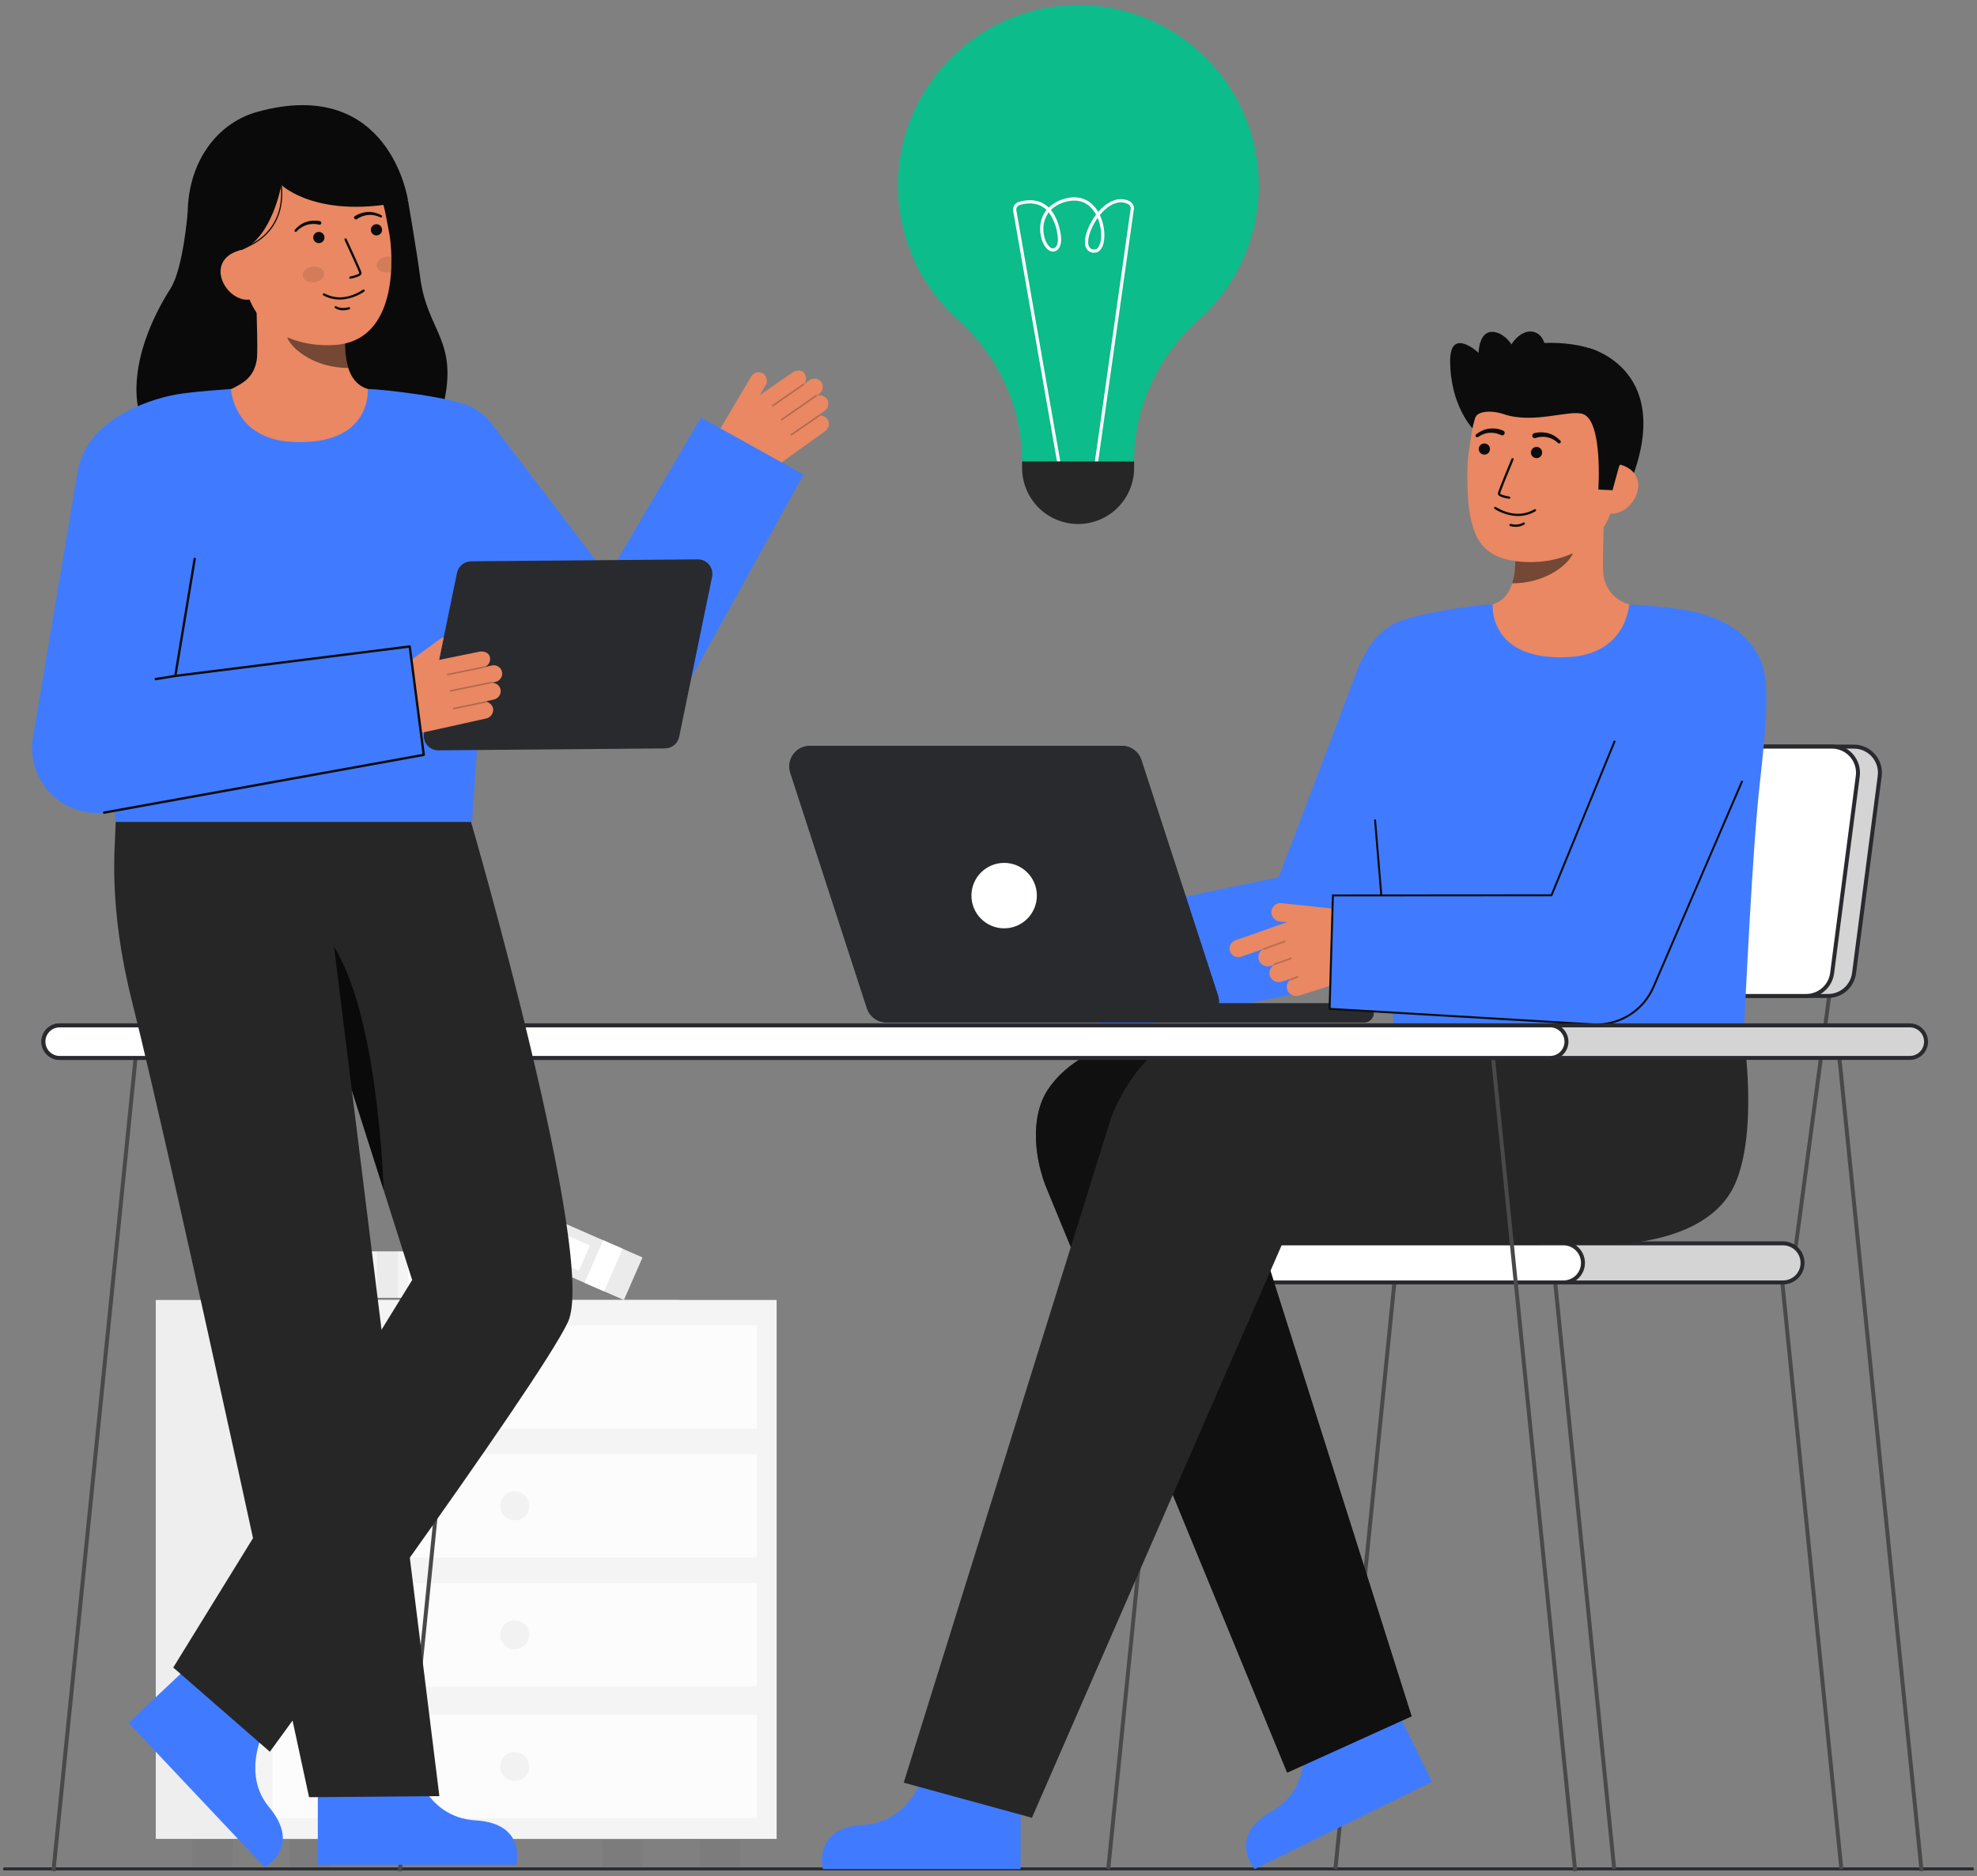 <svg width="196" height="186" viewBox="0 0 196 186" fill="none" xmlns="http://www.w3.org/2000/svg">
<rect x="0" y="0" width="196" height="186" fill="#808080" stroke="none"/>
<path d="M51.076 124.046H35.25V128.65H51.076V124.046Z" fill="#F4F4F4"/>
<path opacity="0.05" d="M39.449 124.046H37.376V128.65H39.449V124.046Z" fill="#292A2E"/>
<path d="M49.053 125.047H40.431V127.775H49.053V125.047Z" fill="white"/>
<path d="M63.698 124.647L48.994 118.224L47.151 122.444L61.855 128.866L63.698 124.647Z" fill="#F4F4F4"/>
<path opacity="0.05" d="M63.698 124.647L48.994 118.224L47.151 122.444L61.855 128.866L63.698 124.647Z" fill="#292A2E"/>
<path d="M61.724 123.784L59.797 122.943L57.954 127.162L59.881 128.004L61.724 123.784Z" fill="white"/>
<path d="M58.483 123.461L50.472 119.962L49.38 122.462L57.391 125.961L58.483 123.461Z" fill="white"/>
<path opacity="0.05" d="M63.726 182.376H59.749V185.032H63.726V182.376Z" fill="#292A2E"/>
<path opacity="0.05" d="M23.067 182.376H19.09V185.032H23.067V182.376Z" fill="#292A2E"/>
<path d="M67.371 128.866H15.444V182.286H67.371V128.866Z" fill="#F4F4F4"/>
<path opacity="0.03" d="M67.371 128.866H15.444V182.286H67.371V128.866Z" fill="#292A2E"/>
<path d="M76.994 128.866H25.067V182.286H76.994V128.866Z" fill="#F4F4F4"/>
<path opacity="0.05" d="M73.349 182.376H69.372V185.032H73.349V182.376Z" fill="#292A2E"/>
<path opacity="0.05" d="M32.69 182.376H28.713V185.032H32.69V182.376Z" fill="#292A2E"/>
<path opacity="0.7" d="M75.045 131.368H27.017V141.631H75.045V131.368Z" fill="white"/>
<path opacity="0.7" d="M75.045 144.143H27.017V154.407H75.045V144.143Z" fill="white"/>
<path opacity="0.7" d="M75.045 156.918H27.017V167.181H75.045V156.918Z" fill="white"/>
<path opacity="0.05" d="M51.031 137.936C51.824 137.936 52.467 137.293 52.467 136.5C52.467 135.707 51.824 135.064 51.031 135.064C50.238 135.064 49.595 135.707 49.595 136.5C49.595 137.293 50.238 137.936 51.031 137.936Z" fill="#292A2E"/>
<path opacity="0.05" d="M51.031 150.711C51.824 150.711 52.467 150.068 52.467 149.275C52.467 148.482 51.824 147.839 51.031 147.839C50.238 147.839 49.595 148.482 49.595 149.275C49.595 150.068 50.238 150.711 51.031 150.711Z" fill="#292A2E"/>
<path opacity="0.05" d="M51.031 163.486C51.824 163.486 52.467 162.843 52.467 162.05C52.467 161.257 51.824 160.614 51.031 160.614C50.238 160.614 49.595 161.257 49.595 162.05C49.595 162.843 50.238 163.486 51.031 163.486Z" fill="#292A2E"/>
<path opacity="0.7" d="M75.045 169.981H27.017V180.244H75.045V169.981Z" fill="white"/>
<path opacity="0.05" d="M51.031 176.549C51.824 176.549 52.467 175.906 52.467 175.113C52.467 174.32 51.824 173.677 51.031 173.677C50.238 173.677 49.595 174.32 49.595 175.113C49.595 175.906 50.238 176.549 51.031 176.549Z" fill="#292A2E"/>
<path d="M0.438 185.4H195.562C195.599 185.4 195.634 185.386 195.66 185.36C195.686 185.334 195.7 185.299 195.7 185.262C195.7 185.226 195.686 185.191 195.66 185.165C195.634 185.139 195.599 185.125 195.562 185.125H0.438C0.401 185.125 0.366 185.139 0.34 185.165C0.314 185.191 0.3 185.226 0.3 185.262C0.3 185.299 0.314 185.334 0.34 185.36C0.366 185.386 0.401 185.4 0.438 185.4Z" fill="#292A2E"/>
<g opacity="0.65">
<path d="M0.438 185.4H195.562C195.599 185.4 195.634 185.386 195.66 185.36C195.686 185.334 195.7 185.299 195.7 185.262C195.7 185.226 195.686 185.191 195.66 185.165C195.634 185.139 195.599 185.125 195.562 185.125H0.438C0.401 185.125 0.366 185.139 0.34 185.165C0.314 185.191 0.3 185.226 0.3 185.262C0.3 185.299 0.314 185.334 0.34 185.36C0.366 185.386 0.401 185.4 0.438 185.4Z" fill="#292A2E"/>
</g>
<path d="M182.359 185.32L182.746 185.245L176.698 125.151L176.311 125.225L182.359 185.32Z" fill="#494949"/>
<path d="M159.841 185.32L160.228 185.245L154.18 125.151L153.793 125.225L159.841 185.32Z" fill="#494949"/>
<path d="M110.066 185.32L109.679 185.245L115.727 125.151L116.113 125.225L110.066 185.32Z" fill="#494949"/>
<path d="M132.584 185.32L132.197 185.245L138.244 125.151L138.631 125.225L132.584 185.32Z" fill="#494949"/>
<path d="M140.602 98.701L137.069 125.161L137.46 125.213L140.993 98.753L140.602 98.701Z" fill="#494949"/>
<path d="M181.152 98.701L177.619 125.161L178.009 125.213L181.542 98.753L181.152 98.701Z" fill="#494949"/>
<path d="M137.105 127.126H176.767C177.837 127.126 178.705 126.258 178.705 125.188V125.188C178.705 124.118 177.837 123.25 176.767 123.25H137.105C136.035 123.25 135.167 124.118 135.167 125.188V125.188C135.167 126.258 136.035 127.126 137.105 127.126Z" fill="#292A2E"/>
<path opacity="0.8" d="M137.105 127.126H176.767C177.837 127.126 178.705 126.258 178.705 125.188V125.188C178.705 124.118 177.837 123.25 176.767 123.25H137.105C136.035 123.25 135.167 124.118 135.167 125.188V125.188C135.167 126.258 136.035 127.126 137.105 127.126Z" fill="white"/>
<path d="M134.97 125.189C134.971 124.623 135.196 124.08 135.596 123.68C135.996 123.279 136.539 123.054 137.105 123.053H176.767C177.333 123.053 177.876 123.278 178.277 123.679C178.677 124.079 178.902 124.622 178.902 125.188C178.902 125.754 178.677 126.297 178.277 126.697C177.876 127.098 177.333 127.323 176.767 127.323H137.105C136.539 127.322 135.997 127.097 135.597 126.697C135.196 126.297 134.971 125.755 134.97 125.189ZM137.105 123.448C136.643 123.448 136.201 123.632 135.874 123.958C135.548 124.284 135.364 124.727 135.364 125.189C135.364 125.65 135.548 126.093 135.874 126.42C136.201 126.746 136.643 126.929 137.105 126.929H176.767C177.229 126.929 177.672 126.746 177.998 126.42C178.325 126.093 178.508 125.65 178.508 125.189C178.508 124.727 178.325 124.284 177.998 123.958C177.672 123.632 177.229 123.448 176.767 123.448H137.105Z" fill="#292A2E"/>
<path d="M115.336 127.126H154.998C156.069 127.126 156.936 126.258 156.936 125.188V125.188C156.936 124.118 156.069 123.25 154.998 123.25H115.336C114.266 123.25 113.398 124.118 113.398 125.188V125.188C113.398 126.258 114.266 127.126 115.336 127.126Z" fill="white"/>
<path d="M113.201 125.189C113.202 124.623 113.427 124.08 113.827 123.68C114.227 123.28 114.77 123.055 115.336 123.054H154.998C155.565 123.054 156.108 123.279 156.508 123.679C156.908 124.08 157.133 124.623 157.133 125.189C157.133 125.755 156.908 126.298 156.508 126.698C156.108 127.099 155.565 127.323 154.998 127.323H115.336C114.77 127.323 114.228 127.098 113.827 126.697C113.427 126.297 113.202 125.755 113.201 125.189ZM115.336 123.448C114.874 123.448 114.432 123.632 114.105 123.958C113.779 124.284 113.595 124.727 113.595 125.189C113.595 125.65 113.779 126.093 114.105 126.42C114.432 126.746 114.874 126.929 115.336 126.929H154.998C155.46 126.929 155.903 126.746 156.229 126.42C156.556 126.093 156.739 125.65 156.739 125.189C156.739 124.727 156.556 124.284 156.229 123.958C155.903 123.632 155.46 123.448 154.998 123.448H115.336Z" fill="#292A2E"/>
<path d="M142.777 98.728H181.243C181.872 98.728 182.479 98.499 182.951 98.084C183.424 97.669 183.729 97.097 183.811 96.473L186.355 76.933C186.402 76.568 186.372 76.197 186.264 75.845C186.157 75.492 185.976 75.167 185.733 74.89C185.49 74.614 185.19 74.392 184.855 74.24C184.519 74.088 184.155 74.009 183.787 74.009H145.32C144.691 74.009 144.084 74.238 143.611 74.653C143.139 75.068 142.833 75.641 142.752 76.265L140.208 95.804C140.16 96.169 140.191 96.541 140.299 96.893C140.406 97.246 140.587 97.571 140.83 97.848C141.073 98.124 141.373 98.346 141.708 98.498C142.044 98.65 142.408 98.728 142.777 98.728Z" fill="#292A2E"/>
<path opacity="0.8" d="M142.777 98.728H181.243C181.872 98.728 182.479 98.499 182.951 98.084C183.424 97.669 183.729 97.097 183.811 96.473L186.355 76.933C186.402 76.568 186.372 76.197 186.264 75.845C186.157 75.492 185.976 75.167 185.733 74.89C185.49 74.614 185.19 74.392 184.855 74.24C184.519 74.088 184.155 74.009 183.787 74.009H145.32C144.691 74.009 144.084 74.238 143.611 74.653C143.139 75.068 142.833 75.641 142.752 76.265L140.208 95.804C140.16 96.169 140.191 96.541 140.299 96.893C140.406 97.246 140.587 97.571 140.83 97.848C141.073 98.124 141.373 98.346 141.708 98.498C142.044 98.65 142.408 98.728 142.777 98.728Z" fill="white"/>
<path d="M140.683 97.977C140.421 97.68 140.226 97.33 140.111 96.951C139.995 96.571 139.962 96.172 140.013 95.779L142.557 76.239C142.646 75.569 142.975 74.954 143.483 74.507C143.991 74.061 144.644 73.814 145.32 73.812H183.787C184.183 73.812 184.575 73.897 184.936 74.06C185.297 74.224 185.619 74.462 185.881 74.76C186.142 75.058 186.337 75.408 186.453 75.787C186.568 76.166 186.602 76.566 186.55 76.959L184.006 96.499C183.917 97.169 183.588 97.784 183.08 98.231C182.572 98.677 181.919 98.924 181.243 98.925H142.777C142.38 98.925 141.989 98.841 141.627 98.677C141.266 98.514 140.944 98.275 140.683 97.977ZM145.32 74.206C144.74 74.208 144.179 74.42 143.743 74.803C143.307 75.186 143.025 75.715 142.948 76.29L140.404 95.83C140.36 96.168 140.389 96.51 140.488 96.836C140.587 97.161 140.754 97.462 140.979 97.718C141.203 97.973 141.48 98.178 141.79 98.319C142.1 98.459 142.436 98.531 142.777 98.531H181.243C181.823 98.53 182.384 98.318 182.82 97.935C183.257 97.552 183.539 97.023 183.615 96.448L186.159 76.908C186.203 76.571 186.175 76.228 186.076 75.902C185.977 75.577 185.809 75.276 185.585 75.02C185.36 74.765 185.084 74.56 184.774 74.419C184.464 74.279 184.127 74.207 183.787 74.207L145.32 74.206Z" fill="#292A2E"/>
<path d="M140.601 98.728H179.068C179.697 98.728 180.305 98.499 180.777 98.084C181.25 97.669 181.555 97.097 181.636 96.473L184.181 76.933C184.228 76.568 184.197 76.197 184.09 75.845C183.983 75.492 183.802 75.167 183.559 74.89C183.316 74.614 183.016 74.392 182.681 74.24C182.345 74.088 181.981 74.009 181.613 74.009H143.146C142.517 74.009 141.91 74.238 141.437 74.653C140.965 75.068 140.659 75.641 140.578 76.265L138.034 95.804C137.986 96.169 138.017 96.541 138.124 96.893C138.231 97.245 138.413 97.571 138.656 97.847C138.899 98.124 139.198 98.346 139.534 98.498C139.869 98.65 140.233 98.728 140.601 98.728Z" fill="white"/>
<path d="M138.508 97.977C138.246 97.68 138.051 97.33 137.936 96.951C137.82 96.571 137.787 96.172 137.838 95.779L140.382 76.239C140.471 75.569 140.8 74.953 141.308 74.507C141.816 74.061 142.469 73.814 143.145 73.812H181.612C182.008 73.812 182.4 73.897 182.761 74.06C183.122 74.224 183.444 74.462 183.706 74.76C183.967 75.058 184.162 75.408 184.278 75.787C184.393 76.166 184.426 76.566 184.375 76.959L181.831 96.499C181.742 97.169 181.413 97.784 180.905 98.23C180.397 98.677 179.745 98.924 179.068 98.925H140.601C140.205 98.925 139.813 98.841 139.452 98.677C139.091 98.514 138.769 98.275 138.508 97.977ZM143.146 74.206C142.565 74.208 142.005 74.42 141.568 74.803C141.132 75.186 140.85 75.715 140.773 76.29L138.229 95.83C138.185 96.168 138.213 96.51 138.313 96.836C138.412 97.161 138.579 97.462 138.804 97.718C139.028 97.973 139.305 98.178 139.615 98.319C139.925 98.459 140.261 98.531 140.601 98.531H179.068C179.649 98.53 180.21 98.318 180.646 97.935C181.082 97.552 181.365 97.023 181.441 96.448L183.985 76.908C184.029 76.571 184.001 76.228 183.902 75.903C183.803 75.577 183.635 75.276 183.411 75.021C183.186 74.765 182.91 74.56 182.599 74.42C182.289 74.279 181.953 74.207 181.613 74.207L143.146 74.206Z" fill="#292A2E"/>
<path d="M146.064 42.553C146.064 42.553 143.793 40.294 143.768 35.809C143.749 32.335 146.589 34.973 146.589 34.973C146.589 34.973 146.6 32.471 148.355 32.961C150.111 33.45 150.76 36.167 150.76 36.167" fill="#0C0C0C"/>
<path d="M157.567 34.515C157.567 34.515 166.316 36.683 161.458 48.277L160.665 48.222L159.055 48.11" fill="#0C0C0C"/>
<path d="M146.336 60.326C146.376 60.32 146.813 67.576 155.242 66.944C161.078 66.506 163.159 60.315 163.292 60.315C162.663 60.181 161.886 59.979 161.577 59.909C160.903 59.752 160.294 59.395 159.828 58.883C159.363 58.372 159.065 57.731 158.973 57.046C158.802 56.017 159.091 50.756 159.003 49.715L150.045 51.715C150.171 53.912 151.047 59.007 147.977 59.909C147.464 60.058 146.914 60.194 146.336 60.326Z" fill="#E98862"/>
<path opacity="0.52" d="M149.919 57.827C150.059 57.374 150.15 56.908 150.188 56.436C150.287 55.36 150.267 54.275 150.129 53.203C151.95 52.957 153.665 52.206 155.08 51.034C155.246 51.648 156.161 54.332 155.907 54.915C155.43 56.02 153.18 57.827 149.919 57.827Z" fill="#0C0C0C"/>
<path d="M151.258 55.71C154.803 55.876 159.296 54.238 160.008 49.494L160.65 45.213C161.361 40.469 159.446 36.249 154.979 35.579C150.512 34.909 146.597 38.255 145.885 42.999L145.601 44.894C145.515 45.546 145.473 46.204 145.476 46.862C145.472 48.601 145.472 51.247 146.39 53.162C147.257 54.97 148.994 55.604 151.258 55.71Z" fill="#E98862"/>
<path d="M150.229 51.144C149.502 51.078 148.801 50.841 148.182 50.454C148.168 50.447 148.157 50.437 148.147 50.425C148.137 50.413 148.131 50.399 148.126 50.384C148.122 50.369 148.121 50.354 148.124 50.339C148.126 50.323 148.131 50.309 148.139 50.296C148.147 50.282 148.157 50.271 148.169 50.262C148.182 50.253 148.196 50.246 148.211 50.243C148.226 50.24 148.241 50.239 148.256 50.242C148.272 50.245 148.286 50.25 148.299 50.259C149.637 51.059 150.939 51.147 152.066 50.513C152.088 50.5 152.112 50.488 152.136 50.477C152.164 50.466 152.194 50.467 152.222 50.479C152.249 50.491 152.27 50.513 152.281 50.541C152.292 50.568 152.292 50.599 152.281 50.627C152.27 50.654 152.249 50.676 152.221 50.688C152.213 50.692 152.198 50.701 152.177 50.712C151.585 51.047 150.907 51.197 150.229 51.144Z" fill="#0C0C0C"/>
<path d="M150.116 52.219C149.984 52.209 149.854 52.188 149.726 52.156C149.711 52.153 149.698 52.146 149.686 52.137C149.674 52.128 149.663 52.117 149.656 52.104C149.648 52.092 149.643 52.077 149.64 52.063C149.638 52.048 149.639 52.033 149.643 52.018C149.646 52.004 149.653 51.99 149.661 51.978C149.67 51.966 149.681 51.956 149.694 51.948C149.707 51.94 149.721 51.935 149.736 51.933C149.751 51.931 149.766 51.931 149.78 51.935C150.551 52.125 150.974 51.818 150.991 51.805C151.015 51.786 151.046 51.778 151.076 51.782C151.106 51.786 151.133 51.802 151.151 51.826C151.169 51.85 151.177 51.881 151.173 51.911C151.169 51.941 151.153 51.968 151.129 51.986C150.829 52.178 150.471 52.261 150.116 52.219Z" fill="#0C0C0C"/>
<path d="M147.159 45.07C147.466 45.07 147.715 44.821 147.715 44.513C147.715 44.206 147.466 43.957 147.159 43.957C146.852 43.957 146.603 44.206 146.603 44.513C146.603 44.821 146.852 45.07 147.159 45.07Z" fill="#0C0C0C"/>
<path d="M152.332 45.415C152.64 45.415 152.889 45.166 152.889 44.858C152.889 44.551 152.64 44.302 152.332 44.302C152.025 44.302 151.776 44.551 151.776 44.858C151.776 45.166 152.025 45.415 152.332 45.415Z" fill="#0C0C0C"/>
<path d="M159.513 50.897C160.871 51.101 162.189 49.814 162.393 48.456C162.596 47.099 161.608 46.185 160.251 45.982L159.415 46.786L158.346 50.722L159.513 50.897Z" fill="#E98862"/>
<path d="M158.46 48.527C158.46 48.527 158.922 41.739 156.939 41.044C155.619 40.582 152.062 42.057 149.091 41.058C147.791 40.62 146.479 40.777 146.264 41.39C146.179 41.632 145.839 37.932 148.301 35.496C150.262 33.556 155.791 33.69 158.172 34.74C164.762 37.648 160.491 46.316 160.491 46.316L159.867 48.593L158.46 48.527Z" fill="#0C0C0C"/>
<path d="M149.624 49.444H149.616C149.178 49.38 148.451 49.223 148.499 48.895C148.538 48.624 149.713 45.805 149.847 45.485C149.852 45.471 149.86 45.458 149.871 45.447C149.881 45.436 149.894 45.427 149.908 45.421C149.921 45.415 149.936 45.412 149.952 45.411C149.967 45.411 149.982 45.414 149.996 45.42C150.01 45.426 150.023 45.435 150.033 45.446C150.044 45.456 150.052 45.469 150.058 45.483C150.063 45.498 150.066 45.513 150.065 45.528C150.065 45.543 150.061 45.558 150.055 45.572C149.534 46.82 148.749 48.744 148.722 48.928C148.754 49.012 149.195 49.154 149.648 49.221C149.677 49.226 149.702 49.241 149.72 49.264C149.737 49.287 149.745 49.316 149.742 49.345C149.739 49.373 149.725 49.4 149.703 49.419C149.681 49.437 149.653 49.447 149.624 49.445L149.624 49.444Z" fill="#0C0C0C"/>
<path d="M149.027 42.688C148.584 42.498 148.097 42.432 147.619 42.496C147.385 42.526 147.156 42.591 146.941 42.688C146.728 42.784 146.528 42.906 146.346 43.052C146.313 43.078 146.291 43.115 146.284 43.157C146.278 43.199 146.288 43.241 146.312 43.276C146.336 43.31 146.373 43.334 146.414 43.343C146.456 43.351 146.499 43.343 146.534 43.32L146.546 43.313C146.711 43.197 146.891 43.102 147.081 43.03C147.267 42.959 147.463 42.917 147.662 42.904C148.054 42.877 148.447 42.953 148.8 43.125L148.815 43.133C148.873 43.163 148.941 43.169 149.003 43.149C149.066 43.129 149.117 43.085 149.147 43.027C149.177 42.969 149.183 42.901 149.163 42.839C149.143 42.776 149.099 42.725 149.041 42.695L149.027 42.688Z" fill="#0C0C0C"/>
<path d="M152.25 43.411C152.624 43.289 153.023 43.267 153.408 43.349C153.603 43.389 153.792 43.458 153.966 43.555C154.144 43.651 154.309 43.77 154.457 43.908L154.467 43.917C154.499 43.944 154.541 43.959 154.583 43.956C154.625 43.954 154.665 43.936 154.694 43.905C154.723 43.874 154.739 43.833 154.738 43.79C154.738 43.748 154.721 43.707 154.691 43.677C154.531 43.508 154.35 43.359 154.152 43.235C153.953 43.109 153.735 43.013 153.507 42.951C153.042 42.822 152.552 42.82 152.086 42.947C152.023 42.964 151.97 43.006 151.938 43.063C151.906 43.12 151.898 43.188 151.915 43.251C151.933 43.313 151.975 43.367 152.032 43.399C152.089 43.431 152.156 43.439 152.219 43.421L152.234 43.417L152.25 43.411Z" fill="#0C0C0C"/>
<path d="M153.015 36.173C153.527 34.733 153.15 33.285 152.172 32.936C151.194 32.588 149.986 33.473 149.474 34.912C148.961 36.351 149.339 37.8 150.316 38.148C151.294 38.496 152.502 37.612 153.015 36.173Z" fill="#0C0C0C"/>
<path d="M91.787 175.107C91.787 175.107 90.731 180.583 85.604 180.888C80.478 181.193 81.589 185.277 81.589 185.277H101.181V175.489L91.787 175.107Z" fill="#407BFF"/>
<path d="M129.06 171.65C129.06 171.65 130.529 177.029 126.063 179.566C121.597 182.103 124.398 185.277 124.398 185.277L141.978 176.629L137.657 167.846L129.06 171.65Z" fill="#407BFF"/>
<path d="M139.948 170.13L125.123 123.362H151.995C157.393 123.362 159.644 118.784 159.644 113.386C159.644 107.989 154.337 103.257 148.939 103.257H112.671C109.379 103.257 105.687 105.27 103.881 108.023C102.074 110.775 102.562 115.04 103.871 118.06L127.611 175.719" fill="#262626"/>
<path opacity="0.8" d="M139.948 170.13L125.123 123.362H151.995C157.393 123.362 159.644 118.784 159.644 113.386C159.644 107.989 154.337 103.257 148.939 103.257H112.671C109.379 103.257 105.687 105.27 103.881 108.023C102.074 110.775 102.562 115.04 103.871 118.06L127.611 175.719" fill="#0A0A0A"/>
<path d="M102.307 180.192L127.095 123.362L159.643 123.36C167.27 122.762 170.763 118.582 170.652 113.185C170.542 107.857 167.844 102.594 162.54 102.594H118.672C114.747 102.675 111.66 107.012 110.204 110.657L89.596 176.713" fill="#262626"/>
<path d="M172.872 102.66C172.872 102.66 174.318 112.086 172.026 117.327C169.166 123.869 158.443 123.36 158.443 123.36L159.047 102.595L172.872 102.66Z" fill="#262626"/>
<path d="M109.271 102.474L132.262 97.71C133.22 97.512 134.113 97.075 134.857 96.44C135.602 95.805 136.174 94.992 136.521 94.078L145.564 70.248C145.839 69.533 145.97 68.771 145.95 68.005C145.93 67.239 145.759 66.484 145.446 65.784C145.133 65.085 144.686 64.454 144.128 63.928C143.571 63.402 142.915 62.991 142.199 62.719C141.482 62.447 140.719 62.319 139.953 62.343C139.187 62.367 138.434 62.542 137.735 62.858C137.037 63.174 136.409 63.625 135.885 64.185C135.362 64.745 134.954 65.403 134.686 66.12L126.775 86.964L106.91 91.081C106.91 91.081 108.873 102.557 109.271 102.474Z" fill="#407BFF"/>
<path d="M135.864 76.3C136.129 79.419 138.011 98.879 138.267 102.721H172.857C173.056 99.256 173.701 84.544 174.455 77.768C175.174 71.301 175.435 67.611 174.606 65.602C173.145 62.058 169.488 60.782 166.338 60.356C164.414 60.096 161.521 59.909 161.521 59.909C161.521 59.909 161.276 64.864 155.435 65.14C147.484 65.514 148.015 59.908 147.975 59.908C146.687 59.908 139.676 60.845 137.922 61.988C135.446 63.602 134.714 65.801 134.685 67.822C134.652 70.15 135.562 72.762 135.864 76.3Z" fill="#407BFF"/>
<path d="M137.223 92.201H137.231C137.257 92.199 137.281 92.186 137.298 92.166C137.315 92.146 137.323 92.121 137.321 92.095L136.423 81.307C136.423 81.294 136.419 81.282 136.413 81.27C136.408 81.258 136.399 81.248 136.389 81.24C136.38 81.231 136.368 81.225 136.356 81.221C136.343 81.217 136.33 81.216 136.317 81.217C136.304 81.218 136.292 81.222 136.28 81.228C136.269 81.234 136.258 81.242 136.25 81.252C136.242 81.262 136.235 81.273 136.231 81.285C136.227 81.298 136.226 81.311 136.227 81.324L137.125 92.111C137.127 92.135 137.138 92.158 137.156 92.175C137.174 92.192 137.198 92.201 137.223 92.201Z" fill="#0C0C0C"/>
<path d="M120.748 98.675L113.159 75.345C113.025 74.935 112.766 74.578 112.417 74.324C112.069 74.071 111.649 73.934 111.218 73.934H80.295C79.973 73.934 79.655 74.01 79.368 74.157C79.081 74.303 78.832 74.515 78.643 74.776C78.454 75.037 78.329 75.339 78.278 75.657C78.228 75.975 78.254 76.301 78.353 76.608L85.943 99.939C86.077 100.349 86.336 100.706 86.685 100.959C87.034 101.213 87.454 101.349 87.885 101.349H118.806C119.129 101.349 119.447 101.273 119.734 101.126C120.021 100.98 120.269 100.768 120.459 100.507C120.648 100.246 120.773 99.944 120.824 99.626C120.874 99.307 120.848 98.982 120.748 98.675Z" fill="#292A2E"/>
<path d="M120.748 98.675L113.159 75.345C113.025 74.935 112.766 74.578 112.417 74.324C112.069 74.071 111.649 73.934 111.218 73.934H80.295C79.973 73.934 79.655 74.01 79.368 74.157C79.081 74.303 78.832 74.515 78.643 74.776C78.454 75.037 78.329 75.339 78.278 75.657C78.228 75.975 78.254 76.301 78.353 76.608L85.943 99.939C86.077 100.349 86.336 100.706 86.685 100.959C87.034 101.213 87.454 101.349 87.885 101.349H118.806C119.129 101.349 119.447 101.273 119.734 101.126C120.021 100.98 120.269 100.768 120.459 100.507C120.648 100.246 120.773 99.944 120.824 99.626C120.874 99.307 120.848 98.982 120.748 98.675Z" fill="#292A2E"/>
<path d="M135.256 99.457H114.557C114.041 99.457 113.623 99.875 113.623 100.391V100.415C113.623 100.931 114.041 101.349 114.557 101.349H135.256C135.772 101.349 136.19 100.931 136.19 100.415V100.391C136.19 99.875 135.772 99.457 135.256 99.457Z" fill="#292A2E"/>
<path d="M135.256 99.457H114.557C114.041 99.457 113.623 99.875 113.623 100.391V100.415C113.623 100.931 114.041 101.349 114.557 101.349H135.256C135.772 101.349 136.19 100.931 136.19 100.415V100.391C136.19 99.875 135.772 99.457 135.256 99.457Z" fill="#292A2E"/>
<path d="M99.551 92.023C101.342 92.023 102.794 90.571 102.794 88.78C102.794 86.989 101.342 85.537 99.551 85.537C97.76 85.537 96.308 86.989 96.308 88.78C96.308 90.571 97.76 92.023 99.551 92.023Z" fill="white"/>
<path d="M122.479 93.21L127.644 91.399L126.903 91.348C126.664 91.327 126.442 91.215 126.281 91.037C126.121 90.858 126.035 90.625 126.04 90.385C126.047 90.261 126.079 90.14 126.134 90.029C126.189 89.918 126.266 89.82 126.361 89.74C126.456 89.659 126.565 89.599 126.684 89.563C126.802 89.527 126.927 89.515 127.05 89.528L136.19 90.5L135.952 93.437C135.879 94.349 135.534 95.218 134.963 95.933C134.392 96.649 133.62 97.177 132.747 97.451L128.789 98.684C128.585 98.752 128.363 98.747 128.162 98.671C127.96 98.594 127.791 98.45 127.684 98.263C127.591 98.093 127.554 97.897 127.58 97.704C127.606 97.511 127.692 97.332 127.827 97.191C127.815 97.183 127.806 97.171 127.8 97.157C127.795 97.144 127.794 97.13 127.796 97.116C127.798 97.102 127.803 97.089 127.811 97.078L127.083 97.307C126.855 97.383 126.607 97.371 126.388 97.271C126.17 97.172 125.997 96.993 125.906 96.771C125.831 96.57 125.829 96.349 125.901 96.147C125.973 95.944 126.114 95.774 126.3 95.666C126.291 95.661 126.284 95.655 126.277 95.647L125.977 95.741C125.773 95.81 125.551 95.806 125.349 95.729C125.147 95.653 124.978 95.509 124.87 95.322C124.757 95.115 124.728 94.872 124.79 94.644C124.852 94.417 124.999 94.222 125.201 94.1C125.2 94.094 125.199 94.088 125.199 94.082L123.047 94.836C122.941 94.873 122.828 94.889 122.715 94.883C122.602 94.877 122.492 94.848 122.39 94.799C122.184 94.7 122.026 94.524 121.951 94.308C121.875 94.093 121.888 93.856 121.987 93.651C122.086 93.445 122.263 93.287 122.478 93.212L122.479 93.21Z" fill="#E98862"/>
<path opacity="0.2" d="M125.284 94.164C125.294 94.164 125.304 94.162 125.314 94.159L127.394 93.402C127.405 93.398 127.415 93.393 127.423 93.385C127.431 93.377 127.438 93.368 127.443 93.358C127.447 93.348 127.45 93.337 127.451 93.325C127.451 93.314 127.449 93.303 127.445 93.292C127.442 93.282 127.436 93.272 127.428 93.264C127.42 93.255 127.411 93.249 127.401 93.244C127.391 93.239 127.38 93.237 127.368 93.236C127.357 93.236 127.346 93.237 127.335 93.241L125.254 93.998C125.235 94.005 125.219 94.018 125.209 94.036C125.199 94.053 125.196 94.073 125.199 94.093C125.203 94.113 125.213 94.131 125.228 94.144C125.244 94.157 125.263 94.164 125.284 94.164H125.284Z" fill="#0A0A0A"/>
<path opacity="0.2" d="M126.336 95.677C126.345 95.677 126.355 95.675 126.364 95.671L128.005 95.089C128.015 95.086 128.025 95.08 128.034 95.073C128.043 95.065 128.05 95.056 128.055 95.046C128.06 95.035 128.063 95.024 128.063 95.013C128.064 95.002 128.062 94.99 128.059 94.979C128.055 94.969 128.049 94.959 128.041 94.95C128.033 94.942 128.024 94.935 128.014 94.93C128.003 94.925 127.992 94.923 127.981 94.922C127.969 94.922 127.958 94.924 127.947 94.928L126.307 95.51C126.288 95.517 126.272 95.53 126.262 95.547C126.252 95.565 126.248 95.585 126.251 95.605C126.255 95.625 126.265 95.643 126.28 95.656C126.296 95.669 126.315 95.677 126.336 95.677Z" fill="#0A0A0A"/>
<path opacity="0.2" d="M127.88 97.213C127.891 97.213 127.901 97.211 127.911 97.207L128.679 96.914C128.7 96.906 128.717 96.89 128.727 96.869C128.736 96.849 128.737 96.825 128.729 96.804C128.72 96.782 128.704 96.765 128.683 96.756C128.663 96.747 128.639 96.746 128.618 96.754L127.849 97.047C127.831 97.055 127.815 97.068 127.805 97.085C127.796 97.103 127.792 97.123 127.796 97.143C127.8 97.162 127.81 97.18 127.825 97.193C127.841 97.206 127.86 97.213 127.88 97.213H127.88Z" fill="#0A0A0A"/>
<path d="M132.145 88.761L153.816 88.747L162.015 68.748L174.245 73.89L164.015 97.626L163.915 97.862C163.415 99.016 162.572 99.988 161.501 100.646C160.429 101.305 159.182 101.619 157.926 101.545L131.817 100.002L132.145 88.761Z" fill="#407BFF"/>
<path d="M158.286 101.653C159.501 101.651 160.689 101.295 161.704 100.629C162.72 99.963 163.52 99.015 164.006 97.901L164.106 97.665L172.822 77.44L172.641 77.361L163.825 97.824C163.33 98.957 162.5 99.912 161.447 100.559C160.393 101.207 159.167 101.517 157.932 101.446L131.918 99.91L132.24 88.861L153.882 88.846L160.186 73.469L160.004 73.394L153.75 88.649L132.049 88.664L131.716 100.095L131.811 100.101L157.921 101.643C158.042 101.65 158.165 101.653 158.286 101.653Z" fill="#0C0C0C"/>
<path d="M47.746 103.238L39.44 185.46L39.832 185.5L48.138 103.277L47.746 103.238Z" fill="#494949"/>
<path d="M182.39 103.237L181.998 103.276L190.31 185.498L190.702 185.459L182.39 103.237Z" fill="#494949"/>
<path d="M148.052 103.237L147.66 103.276L155.971 185.499L156.363 185.459L148.052 103.237Z" fill="#494949"/>
<path d="M13.407 103.237L5.101 185.46L5.494 185.5L13.799 103.277L13.407 103.237Z" fill="#494949"/>
<path d="M5.917 104.871L189.336 104.871C190.227 104.871 190.95 104.148 190.95 103.257C190.95 102.365 190.227 101.643 189.336 101.643L5.917 101.643C5.026 101.643 4.303 102.365 4.303 103.257C4.303 104.148 5.026 104.871 5.917 104.871Z" fill="#292A2E"/>
<path opacity="0.8" d="M5.917 104.871L189.336 104.871C190.227 104.871 190.95 104.148 190.95 103.257C190.95 102.365 190.227 101.643 189.336 101.643L5.917 101.643C5.026 101.643 4.303 102.365 4.303 103.257C4.303 104.148 5.026 104.871 5.917 104.871Z" fill="white"/>
<path d="M4.106 103.257C4.106 102.777 4.297 102.316 4.636 101.976C4.976 101.637 5.437 101.446 5.917 101.446H189.335C189.815 101.446 190.276 101.636 190.616 101.976C190.955 102.316 191.146 102.776 191.146 103.257C191.146 103.737 190.955 104.198 190.616 104.538C190.276 104.877 189.815 105.068 189.335 105.068H5.917C5.437 105.068 4.976 104.877 4.636 104.537C4.297 104.198 4.106 103.737 4.106 103.257ZM5.917 101.84C5.541 101.84 5.181 101.989 4.915 102.255C4.649 102.52 4.5 102.881 4.5 103.257C4.5 103.633 4.649 103.993 4.915 104.259C5.181 104.525 5.541 104.674 5.917 104.674H189.335C189.711 104.674 190.071 104.525 190.337 104.259C190.603 103.993 190.752 103.633 190.752 103.257C190.752 102.881 190.603 102.52 190.337 102.255C190.071 101.989 189.711 101.84 189.335 101.84H5.917Z" fill="#292A2E"/>
<path d="M5.917 104.871L153.684 104.871C154.576 104.871 155.299 104.148 155.299 103.257C155.299 102.365 154.576 101.643 153.684 101.643L5.917 101.643C5.026 101.643 4.303 102.365 4.303 103.257C4.303 104.148 5.026 104.871 5.917 104.871Z" fill="white"/>
<path d="M4.106 103.257C4.106 102.777 4.297 102.316 4.636 101.976C4.976 101.637 5.437 101.446 5.917 101.446H153.684C154.165 101.446 154.625 101.636 154.965 101.976C155.305 102.316 155.496 102.776 155.496 103.257C155.496 103.737 155.305 104.198 154.965 104.538C154.625 104.877 154.165 105.068 153.684 105.068H5.917C5.437 105.068 4.976 104.877 4.636 104.537C4.297 104.198 4.106 103.737 4.106 103.257ZM5.917 101.84C5.541 101.84 5.181 101.989 4.915 102.255C4.649 102.52 4.5 102.881 4.5 103.257C4.5 103.633 4.649 103.993 4.915 104.259C5.181 104.525 5.541 104.674 5.917 104.674H153.684C154.06 104.674 154.421 104.525 154.686 104.259C154.952 103.993 155.102 103.633 155.102 103.257C155.102 102.881 154.952 102.52 154.686 102.255C154.421 101.989 154.06 101.84 153.684 101.84H5.917Z" fill="#292A2E"/>
<path d="M27.1 169.694C27.1 169.694 23.369 175.185 26.676 179.138C29.983 183.091 26.235 185.091 26.235 185.091L12.748 170.786L19.894 164.048L27.1 169.694Z" fill="#407BFF"/>
<path d="M46.679 81.408C46.679 81.408 59.273 124.723 56.305 131.055C53.386 137.281 26.753 173.647 26.753 173.647L17.175 165.3L40.863 126.884C40.863 126.884 33.851 104.7 30.06 93.065C27.775 86.051 23.929 86.275 23.564 78.907L46.679 81.408Z" fill="#262626"/>
<path d="M32.735 130.237L35.85 126.69L35.039 147.515L31.567 150.815L32.735 130.237Z" fill="#0A0A0A"/>
<path d="M32.219 99.733C32.219 99.733 30.727 90.879 32.323 92.775C37.51 98.942 38.026 117.918 38.026 117.918L32.219 99.733Z" fill="#0A0A0A"/>
<path d="M40.933 174.647C40.933 174.647 41.993 180.142 47.139 180.448C52.285 180.754 51.168 184.853 51.168 184.853H31.507V175.03L40.933 174.647Z" fill="#407BFF"/>
<path d="M11.579 80.323C11.579 80.323 11.492 79.918 11.441 82.285C11.404 83.957 10.725 89.874 13.073 99.206C17.47 116.691 30.64 178.154 30.64 178.154L43.559 178.046L31.376 79.785L11.579 80.323Z" fill="#262626"/>
<path d="M11.379 80.394L11.336 80.396C11.336 80.396 11.367 79.582 11.379 80.394Z" fill="#333333"/>
<path d="M82.097 41.663C82.02 41.509 81.896 41.383 81.744 41.302C81.591 41.221 81.418 41.19 81.246 41.212C81.248 41.197 81.245 41.182 81.237 41.169C81.229 41.158 81.219 41.15 81.207 41.145C81.195 41.141 81.181 41.139 81.169 41.141L81.746 40.727C81.918 40.609 82.042 40.432 82.095 40.23C82.147 40.027 82.125 39.813 82.032 39.625C81.933 39.443 81.771 39.304 81.576 39.236C81.381 39.167 81.167 39.172 80.976 39.252C80.978 39.244 80.972 39.236 80.971 39.228L81.207 39.058C81.37 38.946 81.488 38.781 81.543 38.592C81.597 38.403 81.585 38.2 81.508 38.019C81.457 37.906 81.382 37.806 81.287 37.726C81.193 37.646 81.082 37.588 80.963 37.556C80.844 37.524 80.719 37.519 80.597 37.541C80.475 37.563 80.36 37.612 80.26 37.684L79.713 38.076C79.711 38.073 79.713 38.069 79.71 38.066C79.708 38.063 79.702 38.062 79.699 38.059C79.825 37.917 79.899 37.737 79.909 37.549C79.919 37.36 79.864 37.173 79.754 37.019C79.496 36.604 78.9 36.688 78.546 36.942L75.325 39.167L75.901 38.198C76.016 38.011 76.057 37.788 76.015 37.572C75.972 37.357 75.85 37.166 75.671 37.037C75.577 36.974 75.471 36.931 75.36 36.91C75.248 36.889 75.134 36.892 75.023 36.916C74.912 36.941 74.808 36.989 74.716 37.056C74.624 37.122 74.547 37.207 74.489 37.304L71.348 42.596C70.979 43.216 70.867 43.956 71.035 44.659C71.203 45.361 71.639 45.97 72.249 46.356C72.956 46.804 73.781 47.03 74.618 47.006C75.456 46.982 76.266 46.709 76.947 46.221L81.811 42.735C81.972 42.615 82.088 42.443 82.141 42.249C82.193 42.054 82.177 41.848 82.097 41.663Z" fill="#E98862"/>
<g opacity="0.25">
<path d="M76.526 40.274C76.538 40.29 76.556 40.301 76.576 40.305C76.595 40.308 76.616 40.303 76.632 40.292L79.692 38.172C79.701 38.167 79.708 38.159 79.713 38.151C79.719 38.142 79.723 38.133 79.724 38.123C79.726 38.113 79.726 38.103 79.724 38.093C79.722 38.083 79.718 38.074 79.712 38.065C79.706 38.057 79.699 38.05 79.69 38.044C79.682 38.039 79.672 38.035 79.662 38.033C79.652 38.031 79.642 38.032 79.632 38.034C79.622 38.036 79.613 38.04 79.605 38.046L76.544 40.165C76.536 40.171 76.529 40.178 76.523 40.187C76.518 40.195 76.514 40.205 76.512 40.215C76.51 40.225 76.511 40.235 76.513 40.245C76.515 40.255 76.519 40.264 76.525 40.273L76.526 40.274Z" fill="#0C0C0C"/>
</g>
<g opacity="0.25">
<path d="M77.424 41.65C77.436 41.666 77.453 41.677 77.473 41.68C77.493 41.683 77.513 41.679 77.53 41.667L80.945 39.302C80.953 39.296 80.96 39.289 80.966 39.28C80.972 39.272 80.975 39.262 80.977 39.252C80.979 39.242 80.979 39.232 80.977 39.222C80.975 39.212 80.971 39.203 80.965 39.195C80.953 39.178 80.935 39.167 80.915 39.164C80.895 39.16 80.875 39.164 80.858 39.175L77.442 41.541C77.434 41.546 77.427 41.554 77.421 41.562C77.416 41.571 77.412 41.58 77.41 41.59C77.409 41.6 77.409 41.61 77.411 41.62C77.413 41.63 77.417 41.639 77.423 41.648L77.424 41.65Z" fill="#0C0C0C"/>
</g>
<g opacity="0.25">
<path d="M78.387 43.145C78.399 43.161 78.417 43.172 78.437 43.175C78.457 43.179 78.477 43.174 78.493 43.163L81.218 41.276C81.234 41.264 81.246 41.246 81.25 41.226C81.253 41.206 81.249 41.185 81.237 41.169C81.225 41.152 81.208 41.14 81.188 41.137C81.167 41.133 81.147 41.138 81.13 41.149L78.406 43.036C78.397 43.042 78.39 43.049 78.385 43.058C78.379 43.066 78.375 43.076 78.374 43.086C78.372 43.096 78.372 43.106 78.374 43.116C78.376 43.126 78.38 43.135 78.386 43.143L78.387 43.145Z" fill="#0C0C0C"/>
</g>
<path d="M69.493 41.39L60.262 57.112L48.998 42.338L39.643 50.771L55.618 71.46L55.723 71.607C56.363 72.483 57.215 73.181 58.199 73.637C59.182 74.092 60.266 74.29 61.348 74.211C62.429 74.132 63.473 73.778 64.38 73.184C65.287 72.591 66.028 71.775 66.533 70.816L79.66 47.044L69.493 41.39Z" fill="#407BFF"/>
<path d="M59.357 59.002C59.337 59.002 59.317 58.997 59.299 58.987C59.282 58.977 59.267 58.963 59.257 58.946C59.246 58.929 59.24 58.91 59.239 58.889C59.239 58.87 59.243 58.85 59.252 58.832L60.157 57.059C60.173 57.035 60.198 57.018 60.226 57.011C60.254 57.004 60.283 57.007 60.309 57.02C60.334 57.033 60.354 57.055 60.365 57.082C60.375 57.109 60.376 57.138 60.366 57.165L59.461 58.938C59.451 58.958 59.436 58.974 59.418 58.985C59.399 58.996 59.378 59.002 59.357 59.002Z" fill="#0C0C0C"/>
<path d="M48.348 57.022L48.067 61.988L48.301 62.001L48.582 57.035L48.348 57.022Z" fill="#0C0C0C"/>
<path d="M18.604 21.085C18.604 21.085 18.17 26.613 16.904 28.605C13.254 34.341 12.14 40.828 15.689 44.265C19.238 47.703 42.121 48.015 43.944 40.224C45.48 33.666 42.356 32.923 41.657 27.49C41.34 25.032 40.452 19.874 40.452 19.874" fill="#0A0A0A"/>
<path d="M38.119 38.979C38.08 38.974 37.641 46.248 29.191 45.614C23.341 45.176 21.255 38.969 21.122 38.969C21.752 38.835 22.814 38.64 23.094 38.491C24.016 37.995 25.155 37.48 25.452 35.692C25.623 34.661 25.333 29.386 25.422 28.343L34.403 30.347C34.277 32.55 33.399 37.658 36.477 38.563C36.988 38.711 37.54 38.849 38.119 38.979Z" fill="#E98862"/>
<path opacity="0.52" d="M34.528 36.474C34.387 36.021 34.297 35.554 34.258 35.081C34.159 34.001 34.179 32.914 34.317 31.839C32.492 31.593 30.772 30.84 29.354 29.665C29.187 30.281 28.27 32.971 28.524 33.557C29.005 34.663 31.259 36.474 34.528 36.474Z" fill="#0C0C0C"/>
<path d="M33.338 34.185C29.794 34.487 25.23 33.018 24.335 28.292L23.528 24.029C22.634 19.303 24.39 15.003 28.839 14.161C33.288 13.319 37.339 16.52 38.233 21.246L38.59 23.133C38.934 24.947 39.661 33.647 33.338 34.185Z" fill="#E98862"/>
<path d="M37.323 23.339C37.631 23.339 37.881 23.09 37.881 22.782C37.881 22.474 37.631 22.224 37.323 22.224C37.015 22.224 36.765 22.474 36.765 22.782C36.765 23.09 37.015 23.339 37.323 23.339Z" fill="#0C0C0C"/>
<path d="M31.609 24.102C31.917 24.102 32.167 23.853 32.167 23.545C32.167 23.236 31.917 22.987 31.609 22.987C31.301 22.987 31.052 23.236 31.052 23.545C31.052 23.853 31.301 24.102 31.609 24.102Z" fill="#0C0C0C"/>
<path d="M34.745 27.633C34.748 27.633 34.751 27.633 34.754 27.632C34.934 27.597 35.112 27.551 35.287 27.496C35.549 27.412 35.891 27.273 35.847 27.037C35.796 26.767 34.509 24.003 34.362 23.687C34.356 23.674 34.347 23.662 34.336 23.651C34.325 23.641 34.312 23.633 34.297 23.628C34.283 23.623 34.268 23.621 34.253 23.622C34.238 23.622 34.224 23.626 34.21 23.632C34.197 23.639 34.184 23.648 34.174 23.659C34.164 23.67 34.156 23.683 34.151 23.697C34.146 23.711 34.144 23.726 34.144 23.741C34.145 23.756 34.149 23.77 34.155 23.784C34.704 24.962 35.588 26.898 35.622 27.079C35.593 27.163 35.159 27.323 34.711 27.407C34.682 27.413 34.657 27.43 34.64 27.454C34.623 27.478 34.616 27.508 34.62 27.537C34.624 27.566 34.64 27.592 34.663 27.61C34.687 27.628 34.716 27.636 34.745 27.633Z" fill="#0C0C0C"/>
<path d="M34.086 29.673C34.812 29.579 35.505 29.316 36.111 28.905C36.136 28.888 36.153 28.862 36.159 28.833C36.165 28.803 36.159 28.773 36.143 28.747C36.127 28.722 36.101 28.704 36.071 28.698C36.042 28.692 36.011 28.697 35.986 28.713C34.676 29.567 33.375 29.705 32.223 29.113C32.2 29.1 32.176 29.089 32.151 29.078C32.123 29.069 32.092 29.07 32.064 29.083C32.037 29.096 32.016 29.119 32.006 29.148C31.995 29.176 31.997 29.207 32.01 29.235C32.022 29.262 32.045 29.283 32.074 29.294C32.083 29.297 32.098 29.305 32.118 29.316C32.724 29.628 33.409 29.753 34.086 29.673Z" fill="#0C0C0C"/>
<path d="M19.969 25.515L23.958 24.784C26.978 23.562 27.892 18.332 27.892 18.332C27.892 18.332 31.56 21.908 40.452 19.874C40.452 19.874 38.669 7.475 25.534 11.08C21.298 12.243 18.258 16.511 18.637 22.215C18.902 26.213 19.969 25.515 19.969 25.515Z" fill="#0A0A0A"/>
<path d="M24.884 29.68C23.532 29.936 22.163 28.697 21.907 27.345C21.651 25.992 22.606 25.039 23.958 24.783L24.826 25.557L26.047 29.459L24.884 29.68Z" fill="#E98862"/>
<path d="M35.177 21.427C35.571 21.173 36.027 21.029 36.497 21.011C36.728 21.001 36.959 21.025 37.182 21.084C37.404 21.14 37.617 21.225 37.818 21.335C37.845 21.35 37.866 21.374 37.876 21.404C37.885 21.433 37.883 21.465 37.87 21.493C37.856 21.521 37.833 21.542 37.803 21.553C37.775 21.564 37.742 21.563 37.714 21.55L37.706 21.546C37.52 21.455 37.324 21.388 37.122 21.346C36.923 21.303 36.718 21.291 36.514 21.309C36.111 21.343 35.723 21.483 35.391 21.715L35.381 21.723C35.342 21.748 35.295 21.758 35.25 21.75C35.204 21.741 35.164 21.716 35.136 21.678C35.109 21.641 35.098 21.594 35.104 21.548C35.111 21.503 35.135 21.461 35.171 21.432L35.177 21.427Z" fill="#0C0C0C"/>
<path d="M31.62 22.265C31.227 22.169 30.815 22.178 30.427 22.292C30.23 22.349 30.044 22.434 29.873 22.546C29.7 22.658 29.541 22.792 29.402 22.944L29.395 22.95C29.373 22.972 29.344 22.985 29.313 22.985C29.282 22.986 29.252 22.974 29.229 22.953C29.207 22.932 29.193 22.903 29.192 22.872C29.19 22.841 29.201 22.811 29.221 22.788C29.368 22.612 29.536 22.456 29.722 22.323C29.91 22.188 30.116 22.082 30.335 22.008C30.779 21.855 31.256 21.825 31.716 21.92C31.763 21.93 31.803 21.958 31.829 21.998C31.855 22.038 31.864 22.086 31.854 22.133C31.844 22.179 31.816 22.22 31.776 22.246C31.736 22.272 31.687 22.281 31.641 22.27L31.633 22.269L31.62 22.265Z" fill="#0C0C0C"/>
<path d="M34.24 30.746C34.372 30.731 34.502 30.705 34.629 30.668C34.643 30.663 34.657 30.656 34.669 30.647C34.68 30.638 34.69 30.626 34.697 30.613C34.705 30.6 34.709 30.585 34.711 30.57C34.713 30.555 34.711 30.54 34.707 30.526C34.703 30.512 34.696 30.498 34.687 30.486C34.677 30.475 34.666 30.465 34.653 30.458C34.639 30.45 34.625 30.446 34.61 30.444C34.595 30.442 34.58 30.444 34.566 30.448C33.801 30.668 33.366 30.376 33.348 30.364C33.323 30.346 33.292 30.339 33.263 30.345C33.233 30.35 33.206 30.367 33.189 30.392C33.171 30.416 33.164 30.447 33.17 30.477C33.175 30.507 33.192 30.533 33.217 30.551C33.525 30.732 33.887 30.801 34.24 30.746Z" fill="#0C0C0C"/>
<path d="M23.966 24.732L23.927 24.622C28.98 22.808 27.744 17.849 27.731 17.799L27.845 17.77C27.858 17.821 29.123 22.882 23.966 24.732Z" fill="#0C0C0C"/>
<path opacity="0.1" d="M31.159 27.981C31.743 27.919 32.178 27.521 32.132 27.093C32.086 26.665 31.576 26.369 30.992 26.432C30.409 26.494 29.973 26.892 30.02 27.32C30.066 27.748 30.576 28.044 31.159 27.981Z" fill="#0C0C0C"/>
<path opacity="0.1" d="M37.334 26.344C37.382 26.771 37.892 27.067 38.475 27.005C38.576 26.994 38.675 26.973 38.772 26.942C38.805 26.433 38.811 25.944 38.803 25.49C38.641 25.448 38.473 25.436 38.308 25.456C37.724 25.517 37.289 25.915 37.334 26.344Z" fill="#0C0C0C"/>
<path d="M48.618 54.993C48.352 58.12 47.057 77.628 46.801 81.48H11.452C11.253 78.006 10.439 62.817 9.684 56.024C8.963 49.542 7.548 46.296 8.585 44.38C10.279 41.248 14.911 39.438 18.068 39.011C19.997 38.75 22.897 38.563 22.897 38.563C22.897 38.563 23.143 43.53 28.998 43.807C36.969 44.183 36.436 38.563 36.476 38.563C37.767 38.563 45.145 39.38 46.949 40.45C51.866 43.361 49.183 48.366 48.618 54.993Z" fill="#407BFF"/>
<path d="M70.597 57.177L67.333 73.041C67.266 73.363 67.091 73.653 66.838 73.862C66.584 74.071 66.266 74.186 65.937 74.189L43.462 74.38C43.248 74.382 43.036 74.336 42.841 74.245C42.647 74.154 42.476 74.021 42.34 73.856C42.203 73.69 42.106 73.496 42.054 73.288C42.003 73.08 41.998 72.863 42.042 72.653L45.306 56.789C45.372 56.467 45.547 56.177 45.801 55.968C46.055 55.76 46.373 55.644 46.702 55.641L69.176 55.45C69.391 55.448 69.603 55.494 69.797 55.585C69.991 55.676 70.162 55.809 70.299 55.974C70.435 56.14 70.532 56.334 70.584 56.542C70.635 56.75 70.64 56.967 70.597 57.177Z" fill="#292A2E"/>
<path d="M49.639 68.446C49.651 68.654 49.588 68.861 49.46 69.026C49.331 69.192 49.148 69.305 48.943 69.346L48.251 69.499C48.263 69.503 48.275 69.51 48.283 69.519C48.292 69.529 48.299 69.54 48.302 69.553C48.304 69.567 48.301 69.582 48.293 69.595C48.459 69.641 48.607 69.739 48.715 69.873C48.824 70.008 48.888 70.173 48.898 70.345C48.899 70.546 48.832 70.742 48.709 70.9C48.585 71.058 48.411 71.17 48.216 71.218L42.373 72.515C42.075 72.582 41.77 72.616 41.463 72.616C40.781 72.615 40.11 72.45 39.506 72.132C38.903 71.815 38.386 71.355 37.999 70.793C37.59 70.199 37.428 69.468 37.549 68.756C37.67 68.044 38.064 67.408 38.647 66.982L43.617 63.349C43.726 63.269 43.853 63.217 43.987 63.197L43.53 65.418L43.652 65.39L43.677 65.385L47.489 64.608C47.913 64.515 48.495 64.669 48.57 65.153C48.61 65.338 48.587 65.531 48.503 65.701C48.42 65.871 48.281 66.007 48.11 66.088C48.112 66.091 48.117 66.093 48.117 66.098C48.117 66.103 48.115 66.105 48.115 66.109L48.774 65.964C48.894 65.937 49.02 65.938 49.14 65.965C49.26 65.993 49.373 66.046 49.47 66.123C49.567 66.199 49.646 66.296 49.702 66.406C49.757 66.517 49.787 66.638 49.789 66.762C49.789 66.959 49.721 67.15 49.596 67.302C49.472 67.455 49.298 67.56 49.105 67.599L48.821 67.662C48.819 67.672 48.821 67.682 48.816 67.688C49.023 67.689 49.222 67.768 49.374 67.908C49.526 68.048 49.621 68.24 49.639 68.446Z" fill="#E98862"/>
<g opacity="0.25">
<path d="M44.321 66.879C44.325 66.899 44.337 66.916 44.354 66.927C44.371 66.939 44.392 66.942 44.411 66.939L48.058 66.19C48.078 66.186 48.096 66.174 48.107 66.157C48.118 66.14 48.122 66.119 48.118 66.099C48.114 66.079 48.102 66.061 48.085 66.05C48.068 66.039 48.047 66.035 48.027 66.039L44.38 66.788C44.361 66.792 44.343 66.804 44.332 66.821C44.321 66.838 44.317 66.859 44.321 66.878L44.321 66.879Z" fill="#0C0C0C"/>
</g>
<g opacity="0.25">
<path d="M44.606 68.497C44.611 68.516 44.623 68.534 44.64 68.544C44.657 68.555 44.677 68.559 44.697 68.555L48.767 67.72C48.786 67.716 48.804 67.704 48.815 67.687C48.826 67.67 48.83 67.649 48.826 67.629C48.821 67.61 48.809 67.593 48.792 67.582C48.775 67.571 48.755 67.567 48.735 67.57L44.665 68.405C44.645 68.409 44.628 68.421 44.617 68.438C44.606 68.455 44.602 68.476 44.606 68.496L44.606 68.497Z" fill="#0C0C0C"/>
</g>
<g opacity="0.25">
<path d="M44.905 70.251C44.91 70.27 44.922 70.288 44.938 70.299C44.956 70.31 44.976 70.314 44.996 70.31L48.242 69.644C48.252 69.642 48.262 69.638 48.27 69.632C48.279 69.627 48.286 69.62 48.292 69.611C48.297 69.603 48.301 69.593 48.303 69.583C48.305 69.573 48.305 69.563 48.303 69.553C48.301 69.543 48.297 69.533 48.291 69.525C48.286 69.516 48.278 69.509 48.27 69.504C48.261 69.498 48.252 69.494 48.242 69.493C48.231 69.491 48.221 69.491 48.211 69.493L44.965 70.159C44.945 70.163 44.928 70.175 44.916 70.192C44.906 70.209 44.902 70.23 44.906 70.25L44.905 70.251Z" fill="#0C0C0C"/>
</g>
<path d="M42.012 74.826L10.315 80.554C9.326 80.662 8.326 80.539 7.392 80.195C6.458 79.851 5.617 79.295 4.935 78.572C4.252 77.848 3.746 76.976 3.457 76.024C3.168 75.072 3.103 74.066 3.268 73.085L7.706 46.709C7.989 45.025 8.93 43.523 10.322 42.532C11.01 42.042 11.789 41.692 12.613 41.503C13.437 41.313 14.291 41.288 15.124 41.428C15.958 41.569 16.756 41.872 17.473 42.321C18.19 42.769 18.811 43.355 19.302 44.044C19.792 44.733 20.142 45.511 20.331 46.335C20.521 47.16 20.546 48.013 20.406 48.847L17.381 67.003L40.619 64.084L42.012 74.826Z" fill="#407BFF"/>
<path d="M10.315 80.672C10.287 80.669 10.261 80.658 10.241 80.638C10.22 80.618 10.208 80.592 10.206 80.564C10.203 80.536 10.211 80.508 10.227 80.485C10.244 80.462 10.268 80.446 10.295 80.439L41.882 74.731L40.518 64.215L17.395 67.119C17.377 67.121 17.358 67.119 17.341 67.113C17.324 67.107 17.309 67.097 17.296 67.084C17.283 67.071 17.274 67.055 17.269 67.037C17.263 67.02 17.262 67.001 17.265 66.983L19.188 55.379C19.191 55.364 19.196 55.349 19.204 55.336C19.212 55.323 19.223 55.312 19.236 55.303C19.248 55.294 19.262 55.288 19.277 55.284C19.293 55.281 19.308 55.28 19.323 55.283C19.338 55.286 19.353 55.291 19.366 55.299C19.379 55.307 19.391 55.318 19.399 55.331C19.409 55.343 19.415 55.357 19.418 55.372C19.422 55.387 19.422 55.403 19.42 55.418L17.522 66.867L40.604 63.968C40.635 63.965 40.666 63.973 40.69 63.992C40.715 64.011 40.731 64.039 40.735 64.069L42.129 74.812C42.132 74.841 42.124 74.871 42.106 74.896C42.089 74.92 42.063 74.936 42.033 74.942L10.336 80.67C10.329 80.671 10.322 80.672 10.315 80.672Z" fill="#0C0C0C"/>
<path d="M17.362 66.887L15.323 67.214L15.36 67.445L17.399 67.119L17.362 66.887Z" fill="#0C0C0C"/>
<path d="M124.796 18.406C124.798 16.021 124.324 13.659 123.4 11.46C122.477 9.261 121.123 7.269 119.418 5.601C117.713 3.933 115.691 2.622 113.472 1.747C111.254 0.872 108.882 0.45 106.498 0.505C96.817 0.722 88.998 8.755 89.025 18.438C89.03 20.938 89.56 23.408 90.581 25.689C91.602 27.971 93.091 30.012 94.952 31.681C98.956 35.282 101.333 40.348 101.327 45.733V45.753L112.431 45.766V45.746C112.437 40.368 114.813 35.305 118.824 31.72C120.702 30.048 122.205 27.997 123.234 25.702C124.263 23.407 124.795 20.921 124.796 18.406Z" fill="#0CBC8B"/>
<path d="M112.262 20.181C112.078 19.945 111.758 19.798 111.312 19.748C110.557 19.663 109.694 20.092 108.952 20.926L108.881 21.005L108.825 20.915C108.725 20.754 108.612 20.602 108.486 20.46C107.952 19.862 106.99 19.252 105.432 19.733C104.909 19.885 104.427 20.156 104.025 20.524L103.97 20.575L103.916 20.524C103.791 20.41 103.656 20.309 103.512 20.222C102.636 19.688 101.66 19.816 100.995 20.017C100.811 20.073 100.653 20.195 100.552 20.359C100.451 20.523 100.414 20.719 100.447 20.909L104.799 45.784C104.807 45.825 104.83 45.863 104.865 45.887C104.9 45.912 104.942 45.921 104.984 45.914C105.026 45.907 105.063 45.883 105.088 45.849C105.112 45.814 105.122 45.771 105.115 45.729L100.762 20.855C100.741 20.742 100.764 20.625 100.824 20.527C100.884 20.43 100.977 20.357 101.087 20.323C101.69 20.141 102.57 20.023 103.345 20.496C103.472 20.573 103.592 20.662 103.702 20.763L103.756 20.812L103.711 20.87C103.34 21.359 103.133 21.953 103.12 22.567C103.078 23.608 103.531 24.65 104.128 24.887C104.243 24.934 104.369 24.949 104.493 24.929C104.616 24.91 104.731 24.857 104.826 24.777C105.029 24.61 105.338 24.171 105.14 23.099C104.962 22.154 104.657 21.404 104.23 20.865L104.184 20.808L104.238 20.756C104.607 20.421 105.047 20.176 105.526 20.039C106.63 19.699 107.571 19.916 108.246 20.673C108.397 20.844 108.529 21.031 108.639 21.231L108.664 21.276L108.634 21.317C108.575 21.396 108.517 21.477 108.461 21.56C107.816 22.519 107.301 23.883 107.698 24.615C107.776 24.757 107.893 24.873 108.036 24.95C108.178 25.027 108.34 25.061 108.501 25.049H108.516C108.845 25.044 109.121 24.825 109.292 24.435C109.627 23.673 109.529 22.38 109.061 21.359L109.04 21.315L109.072 21.276C109.719 20.493 110.454 20.057 111.112 20.057C111.168 20.057 111.222 20.06 111.277 20.065C112.117 20.161 112.104 20.597 112.101 20.647L108.548 45.74C108.545 45.761 108.546 45.782 108.551 45.802C108.556 45.822 108.566 45.842 108.578 45.858C108.591 45.875 108.607 45.889 108.625 45.9C108.643 45.91 108.663 45.917 108.684 45.92C108.725 45.925 108.767 45.913 108.801 45.888C108.834 45.863 108.857 45.826 108.864 45.785L112.416 20.695C112.433 20.511 112.378 20.326 112.262 20.181ZM104.825 23.156C105 24.101 104.743 24.431 104.623 24.529C104.557 24.586 104.473 24.618 104.385 24.618C104.338 24.618 104.291 24.609 104.246 24.591C103.834 24.427 103.399 23.561 103.439 22.579C103.455 22.064 103.618 21.564 103.908 21.138L103.971 21.049L104.038 21.137C104.448 21.743 104.717 22.433 104.825 23.156ZM109 24.307C108.878 24.582 108.714 24.725 108.511 24.729H108.481C108.38 24.739 108.279 24.72 108.189 24.673C108.1 24.626 108.026 24.553 107.979 24.463C107.703 23.952 108.024 22.781 108.728 21.739L108.814 21.611L108.878 21.742C109.219 22.635 109.27 23.69 109 24.307Z" fill="white"/>
<path d="M101.334 45.737L112.437 45.748L112.437 46.398C112.435 47.87 111.849 49.282 110.807 50.322C109.765 51.362 108.352 51.945 106.879 51.944C105.407 51.942 103.996 51.356 102.955 50.314C101.915 49.272 101.332 47.859 101.333 46.386L101.334 45.737Z" fill="#262626"/>
</svg>
